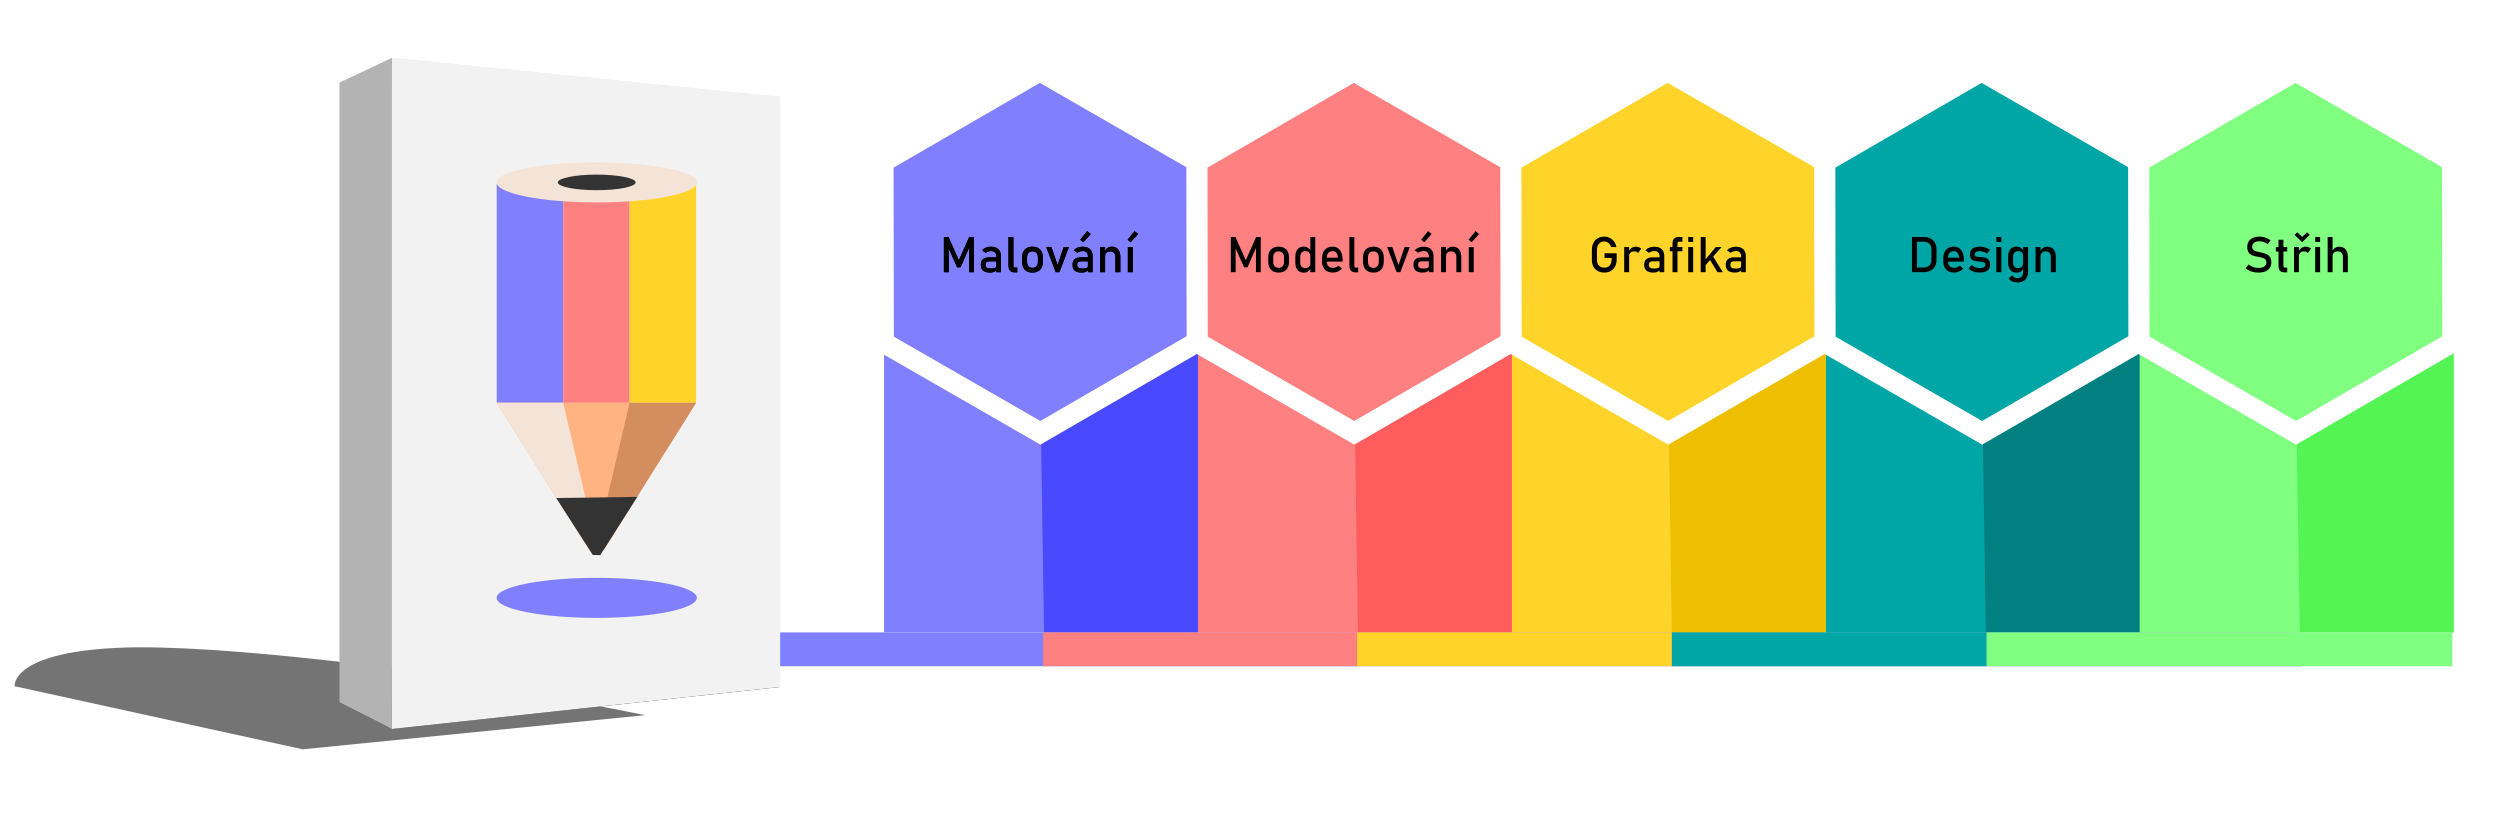 <?xml version="1.0" encoding="UTF-8" standalone="no"?>
<svg
   width="920"
   height="300"
   viewBox="0 0 243.417 79.375"
   version="1.1"
   id="svg5"
   inkscape:version="1.2-dev (b2892c3, 2021-06-01)"
   sodipodi:docname="akademieprehled2.svg"
   xmlns:inkscape="http://www.inkscape.org/namespaces/inkscape"
   xmlns:sodipodi="http://sodipodi.sourceforge.net/DTD/sodipodi-0.dtd"
   xmlns:xlink="http://www.w3.org/1999/xlink"
   xmlns="http://www.w3.org/2000/svg"
   xmlns:svg="http://www.w3.org/2000/svg">
  <sodipodi:namedview
     id="namedview7"
     pagecolor="#ffffff"
     bordercolor="#666666"
     borderopacity="1.0"
     objecttolerance="10.0"
     gridtolerance="10.0"
     guidetolerance="10.0"
     inkscape:pageshadow="2"
     inkscape:pageopacity="0.0"
     inkscape:pagecheckerboard="0"
     inkscape:document-units="mm"
     showgrid="false"
     inkscape:zoom="1.8746271"
     inkscape:cx="769.21964"
     inkscape:cy="180.83596"
     inkscape:window-width="1920"
     inkscape:window-height="1046"
     inkscape:window-x="-11"
     inkscape:window-y="-11"
     inkscape:window-maximized="1"
     inkscape:current-layer="layer1"
     inkscape:snap-bbox="true"
     showguides="true"
     inkscape:guide-bbox="true"
     inkscape:bbox-paths="true"
     inkscape:bbox-nodes="true"
     inkscape:snap-bbox-edge-midpoints="true"
     units="px">
    <sodipodi:guide
       position="-77.099,308.101"
       orientation="1,0"
       id="guide11861" />
    <sodipodi:guide
       position="1919.781,-1493.915"
       orientation="0,-1"
       id="guide123897" />
    <sodipodi:guide
       position="2527.366,-1567.166"
       orientation="0,-1"
       id="guide123899" />
  </sodipodi:namedview>
  <defs
     id="defs2">
    <linearGradient
       inkscape:collect="always"
       id="linearGradient15092">
      <stop
         style="stop-color:#ffffff;stop-opacity:1;"
         offset="0"
         id="stop15088" />
      <stop
         style="stop-color:#ffffff;stop-opacity:0;"
         offset="1"
         id="stop15090" />
    </linearGradient>
    <linearGradient
       id="linearGradient27426"
       inkscape:swatch="gradient">
      <stop
         style="stop-color:#ffffff;stop-opacity:1;"
         offset="0"
         id="stop27422" />
      <stop
         style="stop-color:#ffffff;stop-opacity:0;"
         offset="1"
         id="stop27424" />
    </linearGradient>
    <filter
       style="color-interpolation-filters:sRGB"
       inkscape:label="Feather"
       id="filter14496"
       x="-0.113"
       y="-0.697"
       width="1.226"
       height="2.394">
      <feGaussianBlur
         stdDeviation="6.834"
         result="blur"
         id="feGaussianBlur14488" />
      <feComposite
         in="SourceGraphic"
         in2="blur"
         operator="atop"
         result="composite1"
         id="feComposite14490" />
      <feComposite
         in2="composite1"
         operator="in"
         result="composite2"
         id="feComposite14492" />
      <feComposite
         in2="composite2"
         operator="in"
         result="composite3"
         id="feComposite14494" />
    </filter>
    <filter
       style="color-interpolation-filters:sRGB"
       inkscape:label="Blur"
       id="filter15967"
       x="-0.157"
       y="-0.922"
       width="1.313"
       height="2.844">
      <feGaussianBlur
         stdDeviation="1.088 0.841"
         result="blur"
         id="feGaussianBlur15965" />
    </filter>
    <filter
       style="color-interpolation-filters:sRGB"
       inkscape:label="Feather"
       id="filter53613"
       x="-0.113"
       y="-0.697"
       width="1.226"
       height="2.394">
      <feGaussianBlur
         stdDeviation="6.834"
         result="blur"
         id="feGaussianBlur53605" />
      <feComposite
         in="SourceGraphic"
         in2="blur"
         operator="atop"
         result="composite1"
         id="feComposite53607" />
      <feComposite
         in2="composite1"
         operator="in"
         result="composite2"
         id="feComposite53609" />
      <feComposite
         in2="composite2"
         operator="in"
         result="composite3"
         id="feComposite53611" />
    </filter>
    <filter
       style="color-interpolation-filters:sRGB"
       inkscape:label="Feather"
       id="filter26488"
       x="-0.112"
       y="-0.691"
       width="1.223"
       height="2.381">
      <feGaussianBlur
         stdDeviation="6.772"
         result="blur"
         id="feGaussianBlur26480" />
      <feComposite
         in="SourceGraphic"
         in2="blur"
         operator="atop"
         result="composite1"
         id="feComposite26482" />
      <feComposite
         in2="composite1"
         operator="in"
         result="composite2"
         id="feComposite26484" />
      <feComposite
         in2="composite2"
         operator="in"
         result="composite3"
         id="feComposite26486" />
    </filter>
    <filter
       style="color-interpolation-filters:sRGB"
       inkscape:label="Blur"
       id="filter9637"
       x="-0.02"
       y="-0.053"
       width="1.041"
       height="1.106">
      <feGaussianBlur
         stdDeviation="2.007 1.761"
         result="blur"
         id="feGaussianBlur9635" />
    </filter>
    <linearGradient
       inkscape:collect="always"
       xlink:href="#linearGradient15092"
       id="linearGradient45560"
       gradientUnits="userSpaceOnUse"
       gradientTransform="matrix(0.265,0,0,0.265,-4.532,-107.905)"
       x1="56.671"
       y1="131.591"
       x2="56.671"
       y2="224.947" />
  </defs>
  <g
     inkscape:label="Layer 1"
     inkscape:groupmode="layer"
     id="layer1">
    <rect
       style="fill:#8080ff;fill-opacity:1;stroke-width:1.911;paint-order:stroke fill markers;stop-color:#000000"
       id="rect23847"
       width="155.211"
       height="3.295"
       x="68.863"
       y="61.574" />
    <path
       id="path47568"
       style="fill:#fe8081;fill-opacity:1;stroke-width:0.986;paint-order:stroke fill markers;stop-color:#000000"
       d="m 116.642,33.536 15.283,8.824 15.283,-8.824 v 28.038 h -30.566 z"
       sodipodi:nodetypes="cccccc" />
    <path
       id="path47570"
       style="fill:#ffd42a;fill-opacity:1;stroke-width:0.986;paint-order:stroke fill markers;stop-color:#000000"
       d="m 147.208,33.536 15.283,8.824 15.283,-8.824 v 28.038 h -30.566 z"
       sodipodi:nodetypes="cccccc" />
    <path
       id="path61291"
       style="fill:#fe5c5d;fill-opacity:1;stroke-width:0.986;paint-order:stroke fill markers;stop-color:#000000"
       d="m 131.925,42.36 15.283,-8.824 v 28.038 h -14.987 z"
       sodipodi:nodetypes="ccccc" />
    <path
       id="path47572"
       style="fill:#00a5a5;fill-opacity:1;stroke-width:0.986;paint-order:stroke fill markers;stop-color:#000000"
       d="m 177.774,33.536 15.283,8.824 15.283,-8.824 v 28.038 h -30.566 z"
       sodipodi:nodetypes="cccccc" />
    <path
       id="rect19018"
       style="fill:#8080ff;fill-opacity:1;stroke-width:0.986;paint-order:stroke fill markers;stop-color:#000000"
       d="m 86.076,33.536 15.283,8.824 15.283,-8.824 V 61.574 H 86.076 Z"
       sodipodi:nodetypes="cccccc" />
    <rect
       style="fill:none;fill-rule:evenodd"
       id="rect120773"
       width="405.315"
       height="405.315"
       x="8352.852"
       y="10525.058"
       transform="matrix(0.265,0,0,0.265,-1978.01,-2769.301)"
       inkscape:export-xdpi="200"
       inkscape:export-ydpi="200" />
    <rect
       style="fill:none;fill-rule:evenodd;stroke-width:0.265"
       id="rect45504"
       width="53.02"
       height="53.02"
       x="38.165"
       y="17.964"
       inkscape:export-xdpi="118.90417"
       inkscape:export-ydpi="118.90417" />
    <path
       style="opacity:0.736;mix-blend-mode:darken;fill:#000000;stroke:none;stroke-width:0.626px;stroke-linecap:butt;stroke-linejoin:miter;stroke-opacity:1;filter:url(#filter26488)"
       d="m 47.443,222.073 -66.475,-14.551 c 0,0 -1.035,-7.628 23.42,-8.85 24.455,-1.223 75.952,6.347 75.952,6.347 l 46.066,9.178 z"
       id="path45506"
       transform="matrix(0.422,0,0,0.422,9.456,-20.757)"
       inkscape:export-xdpi="118.90417"
       inkscape:export-ydpi="118.90417" />
    <g
       id="g45516"
       transform="matrix(2.033,0,0,2.206,7.964,-68.248)"
       style="stroke-width:0.472"
       inkscape:export-xdpi="118.90417"
       inkscape:export-ydpi="118.90417">
      <path
         d="m -3.414,189.759 1.985,0.928 14.686,-1.465 -2.759,-0.725 z"
         style="font-variation-settings:'wght' 900;fill:#1a1a1a;fill-opacity:1;fill-rule:evenodd;stroke:none;stroke-width:9.324;stroke-linecap:round;stroke-linejoin:round;filter:url(#filter15967)"
         id="path45508"
         transform="matrix(1.266,0,0,1.266,16.664,-178.297)" />
      <path
         d="m -3.414,168.152 1.985,-0.861 14.686,1.359 -2.759,0.672 z"
         style="font-variation-settings:'wght' 900;fill:#e6e6e6;fill-opacity:1;fill-rule:evenodd;stroke:none;stroke-width:9.324;stroke-linecap:round;stroke-linejoin:round"
         id="path45510"
         transform="matrix(1.266,0,0,1.266,16.664,-178.297)" />
      <path
         d="m -1.429,167.29 v 23.397 l 14.686,-1.465 v -20.573 z"
         style="font-variation-settings:'wght' 900;fill:#f2f2f2;fill-opacity:1;fill-rule:evenodd;stroke:none;stroke-width:9.324;stroke-linecap:round;stroke-linejoin:round"
         id="path45512"
         transform="matrix(1.266,0,0,1.266,16.664,-178.297)" />
      <path
         d="m -3.414,168.152 1.985,-0.861 v 23.397 l -1.985,-0.928 z"
         style="font-variation-settings:'wght' 900;fill:#b3b3b3;fill-opacity:1;fill-rule:evenodd;stroke:none;stroke-width:9.324;stroke-linecap:round;stroke-linejoin:round"
         id="path45514"
         transform="matrix(1.266,0,0,1.266,16.664,-178.297)" />
    </g>
    <rect
       style="fill:url(#linearGradient45560);fill-opacity:1;fill-rule:evenodd;stroke-width:0.265"
       id="rect45518"
       width="0.925"
       height="64.897"
       x="38.165"
       y="5.63"
       inkscape:export-xdpi="118.90417"
       inkscape:export-ydpi="118.90417" />
    <rect
       style="fill:none;fill-rule:evenodd;stroke-width:0.265"
       id="rect45520"
       width="60.206"
       height="60.206"
       x="27.999"
       y="7.065"
       inkscape:export-xdpi="118.90417"
       inkscape:export-ydpi="118.90417" />
    <rect
       style="fill:#8080ff;fill-opacity:1;fill-rule:evenodd;stroke-width:0.265"
       id="rect45522"
       width="6.47"
       height="21.342"
       x="48.364"
       y="17.88"
       inkscape:export-xdpi="118.90417"
       inkscape:export-ydpi="118.90417" />
    <rect
       style="fill:#fe8081;fill-opacity:1;fill-rule:evenodd;stroke-width:0.265"
       id="rect45524"
       width="6.47"
       height="21.342"
       x="54.834"
       y="17.88"
       inkscape:export-xdpi="118.90417"
       inkscape:export-ydpi="118.90417" />
    <rect
       style="fill:#ffd42a;fill-rule:evenodd;stroke-width:0.265"
       id="rect45526"
       width="6.47"
       height="21.342"
       x="61.305"
       y="17.88"
       inkscape:export-xdpi="118.90417"
       inkscape:export-ydpi="118.90417" />
    <path
       id="path45528"
       style="fill:#ffb380;fill-rule:evenodd;stroke-width:0.265"
       d="m 48.364,39.222 h 19.411 l -8.983,14.313 h -1.444 z"
       sodipodi:nodetypes="ccccc"
       inkscape:export-xdpi="118.90417"
       inkscape:export-ydpi="118.90417" />
    <path
       id="path45530"
       style="fill:#f4e3d7;fill-rule:evenodd;stroke-width:0.265"
       d="m 48.364,39.222 h 6.47 l 3.398,14.438 -0.886,-0.125 z"
       sodipodi:nodetypes="ccccc"
       inkscape:export-xdpi="118.90417"
       inkscape:export-ydpi="118.90417" />
    <path
       id="path45532"
       style="fill:#d38d5f;fill-rule:evenodd;stroke-width:0.265"
       d="M 67.775,39.222 H 61.305 l -3.398,14.438 0.886,-0.125 z"
       sodipodi:nodetypes="ccccc"
       inkscape:export-xdpi="118.90417"
       inkscape:export-ydpi="118.90417" />
    <path
       id="path45534"
       style="fill:#333333;fill-rule:evenodd;stroke-width:0.265"
       d="m 54.157,48.489 7.89,-0.11 -3.606,5.672 -0.721,-0.013 z"
       sodipodi:nodetypes="ccccc"
       inkscape:export-xdpi="118.90417"
       inkscape:export-ydpi="118.90417" />
    <ellipse
       style="fill:#8080ff;fill-opacity:1;fill-rule:evenodd;stroke-width:0.265"
       id="ellipse45536"
       cx="58.102"
       cy="58.212"
       rx="9.75"
       ry="1.95"
       inkscape:export-xdpi="118.90417"
       inkscape:export-ydpi="118.90417" />
    <ellipse
       style="fill:#f4e3d7;fill-opacity:1;fill-rule:evenodd;stroke-width:0.265"
       id="ellipse45538"
       cx="58.102"
       cy="17.76"
       rx="9.75"
       ry="1.95"
       inkscape:export-xdpi="118.90417"
       inkscape:export-ydpi="118.90417" />
    <ellipse
       style="fill:#333333;fill-opacity:1;fill-rule:evenodd;stroke-width:0.265"
       id="ellipse45540"
       cx="58.102"
       cy="17.76"
       rx="3.791"
       ry="0.758"
       inkscape:export-xdpi="118.90417"
       inkscape:export-ydpi="118.90417" />
    <path
       id="path61293"
       style="fill:#eebe00;fill-opacity:1;stroke-width:0.986;paint-order:stroke fill markers;stop-color:#000000"
       d="m 162.491,42.36 15.283,-8.824 v 28.038 h -14.987 z"
       sodipodi:nodetypes="ccccc" />
    <rect
       style="fill:none;fill-rule:evenodd;stroke:none;stroke-width:0.265"
       id="rect45548"
       width="190.849"
       height="74.617"
       x="-0.904"
       y="2.42"
       inkscape:export-xdpi="118.90417"
       inkscape:export-ydpi="118.90417" />
    <path
       id="path60096"
       style="fill:#4949ff;fill-opacity:1;stroke-width:0.986;paint-order:stroke fill markers;stop-color:#000000"
       d="m 101.359,42.36 15.283,-8.824 v 28.038 h -14.987 z"
       sodipodi:nodetypes="ccccc" />
    <path
       sodipodi:type="star"
       style="fill:#8080ff;fill-opacity:1;stroke:#ffffff;stroke-width:11.412;stroke-miterlimit:4;stroke-dasharray:none;paint-order:stroke fill markers;stop-color:#000000"
       id="path3972"
       inkscape:flatsided="true"
       sodipodi:sides="6"
       sodipodi:cx="438.92023"
       sodipodi:cy="92.014603"
       sodipodi:r1="100.69813"
       sodipodi:r2="50.349064"
       sodipodi:arg1="0.26179939"
       sodipodi:arg2="0.78539817"
       inkscape:rounded="0"
       inkscape:randomized="0"
       d="M 536.187,118.077 464.983,189.282 367.716,163.219 341.653,65.952 412.858,-5.252 510.125,20.81 Z"
       transform="matrix(0.169,0.045,-0.045,0.169,31.233,-10.772)"
       inkscape:transform-center-x="0.089624374"
       inkscape:transform-center-y="1.4371939" />
    <path
       id="path61295"
       style="fill:#008080;fill-opacity:1;stroke-width:0.986;paint-order:stroke fill markers;stop-color:#000000"
       d="m 193.057,42.36 15.283,-8.824 v 28.038 h -14.987 z"
       sodipodi:nodetypes="ccccc" />
    <path
       sodipodi:type="star"
       style="fill:#00a5a5;fill-opacity:1;stroke:#ffffff;stroke-width:11.412;stroke-miterlimit:4;stroke-dasharray:none;paint-order:stroke fill markers;stop-color:#000000"
       id="path8040"
       inkscape:flatsided="true"
       sodipodi:sides="6"
       sodipodi:cx="438.92023"
       sodipodi:cy="92.014603"
       sodipodi:r1="100.69813"
       sodipodi:r2="50.349064"
       sodipodi:arg1="0.26179939"
       sodipodi:arg2="0.78539817"
       inkscape:rounded="0"
       inkscape:randomized="0"
       d="M 536.187,118.077 464.983,189.282 367.716,163.219 341.653,65.952 412.858,-5.252 510.125,20.81 Z"
       transform="matrix(0.169,0.045,-0.045,0.169,122.931,-10.772)"
       inkscape:transform-center-x="0.089624227"
       inkscape:transform-center-y="1.4371934" />
    <path
       sodipodi:type="star"
       style="fill:#ffd42a;fill-opacity:1;stroke:#ffffff;stroke-width:11.412;stroke-miterlimit:4;stroke-dasharray:none;paint-order:stroke fill markers;stop-color:#000000"
       id="path8042"
       inkscape:flatsided="true"
       sodipodi:sides="6"
       sodipodi:cx="438.92023"
       sodipodi:cy="92.014603"
       sodipodi:r1="100.69813"
       sodipodi:r2="50.349064"
       sodipodi:arg1="0.26179939"
       sodipodi:arg2="0.78539817"
       inkscape:rounded="0"
       inkscape:randomized="0"
       d="M 536.187,118.077 464.983,189.282 367.716,163.219 341.653,65.952 412.858,-5.252 510.125,20.81 Z"
       transform="matrix(0.169,0.045,-0.045,0.169,92.365,-10.772)"
       inkscape:transform-center-x="0.089624684"
       inkscape:transform-center-y="1.4371939" />
    <path
       sodipodi:type="star"
       style="fill:#fe8081;fill-opacity:1;stroke:#ffffff;stroke-width:11.412;stroke-miterlimit:4;stroke-dasharray:none;paint-order:stroke fill markers;stop-color:#000000"
       id="path8044"
       inkscape:flatsided="true"
       sodipodi:sides="6"
       sodipodi:cx="438.92023"
       sodipodi:cy="92.014603"
       sodipodi:r1="100.69813"
       sodipodi:r2="50.349064"
       sodipodi:arg1="0.26179939"
       sodipodi:arg2="0.78539817"
       inkscape:rounded="0"
       inkscape:randomized="0"
       d="M 536.187,118.077 464.983,189.282 367.716,163.219 341.653,65.952 412.858,-5.252 510.125,20.81 Z"
       transform="matrix(0.169,0.045,-0.045,0.169,61.799,-10.772)"
       inkscape:transform-center-x="0.089624227"
       inkscape:transform-center-y="1.4371938" />
    <g
       aria-label="Malování"
       id="text9128"
       style="font-size:4.832px;line-height:1.25;font-family:Bahnschrift;-inkscape-font-specification:'Bahnschrift, Normal';stroke-width:0.121">
      <path
         d="m 94.367,23.074 h 0.451 v 3.43 h -0.469 v -2.569 l 0.024,0.151 -0.845,1.942 h -0.335 l -0.845,-1.894 0.024,-0.198 v 2.569 h -0.469 v -3.43 h 0.451 l 1.007,2.265 z"
         id="path47213" />
      <path
         d="m 97.003,24.952 q 0,-0.241 -0.13,-0.373 -0.127,-0.134 -0.363,-0.134 -0.146,0 -0.288,0.045 -0.139,0.045 -0.248,0.125 l -0.352,-0.241 q 0.139,-0.168 0.366,-0.26 0.229,-0.094 0.507,-0.094 0.304,0 0.521,0.109 0.217,0.106 0.33,0.311 0.113,0.203 0.113,0.491 v 1.574 h -0.458 z m -0.599,1.588 q -0.453,0 -0.677,-0.186 -0.224,-0.189 -0.224,-0.571 0,-0.363 0.205,-0.545 0.205,-0.182 0.62,-0.182 h 0.696 l 0.033,0.387 h -0.727 q -0.189,0 -0.283,0.085 -0.092,0.083 -0.092,0.255 0,0.186 0.123,0.276 0.125,0.09 0.377,0.09 0.276,0 0.411,-0.059 0.137,-0.059 0.137,-0.184 l 0.05,0.344 q -0.064,0.099 -0.158,0.163 -0.092,0.064 -0.215,0.094 -0.123,0.033 -0.276,0.033 z"
         id="path47215" />
      <path
         d="m 98.673,25.872 q 0,0.09 0.038,0.139 0.04,0.047 0.111,0.047 h 0.226 v 0.458 h -0.283 q -0.274,0 -0.425,-0.17 -0.149,-0.17 -0.149,-0.479 v -2.793 h 0.481 z"
         id="path47217" />
      <path
         d="m 100.53,26.539 q -0.318,0 -0.545,-0.125 -0.226,-0.125 -0.347,-0.363 -0.118,-0.241 -0.118,-0.578 v -0.399 q 0,-0.333 0.118,-0.569 0.12,-0.238 0.347,-0.361 0.226,-0.125 0.545,-0.125 0.318,0 0.545,0.125 0.226,0.123 0.344,0.361 0.12,0.236 0.12,0.569 v 0.406 q 0,0.335 -0.12,0.573 -0.118,0.236 -0.344,0.361 -0.226,0.125 -0.545,0.125 z m 0,-0.458 q 0.252,0 0.389,-0.158 0.139,-0.158 0.139,-0.444 v -0.406 q 0,-0.285 -0.139,-0.441 -0.137,-0.156 -0.389,-0.156 -0.252,0 -0.392,0.156 -0.137,0.156 -0.137,0.441 v 0.406 q 0,0.285 0.137,0.444 0.139,0.158 0.392,0.158 z"
         id="path47219" />
      <path
         d="m 103.571,24.055 h 0.503 l -0.92,2.449 h -0.363 l -0.92,-2.449 h 0.503 l 0.599,1.748 z"
         id="path47221" />
      <path
         d="m 105.927,24.952 q 0,-0.241 -0.13,-0.373 -0.127,-0.134 -0.363,-0.134 -0.146,0 -0.288,0.045 -0.139,0.045 -0.248,0.125 l -0.352,-0.241 q 0.139,-0.168 0.366,-0.26 0.229,-0.094 0.507,-0.094 0.304,0 0.521,0.109 0.217,0.106 0.33,0.311 0.113,0.203 0.113,0.491 v 1.574 h -0.458 z m -0.599,1.588 q -0.453,0 -0.677,-0.186 -0.224,-0.189 -0.224,-0.571 0,-0.363 0.205,-0.545 0.205,-0.182 0.62,-0.182 h 0.696 l 0.033,0.387 h -0.727 q -0.189,0 -0.283,0.085 -0.092,0.083 -0.092,0.255 0,0.186 0.123,0.276 0.125,0.09 0.377,0.09 0.276,0 0.41,-0.059 0.137,-0.059 0.137,-0.184 l 0.05,0.344 q -0.064,0.099 -0.158,0.163 -0.092,0.064 -0.215,0.094 -0.123,0.033 -0.276,0.033 z m -0.149,-3.199 0.675,-0.838 0.347,0.288 -0.72,0.793 z"
         id="path47223" />
      <path
         d="m 107.117,24.055 h 0.481 v 2.449 h -0.481 z m 1.486,0.965 q 0,-0.26 -0.134,-0.401 -0.134,-0.142 -0.377,-0.142 -0.236,0 -0.366,0.125 -0.127,0.125 -0.127,0.352 l -0.05,-0.472 q 0.113,-0.222 0.295,-0.342 0.184,-0.12 0.406,-0.12 0.399,0 0.616,0.262 0.219,0.26 0.219,0.736 v 1.486 h -0.481 z"
         id="path47225" />
      <path
         d="m 109.815,24.055 h 0.481 v 2.449 h -0.481 z m -0.021,-0.715 0.675,-0.838 0.347,0.288 -0.72,0.793 z"
         id="path47227" />
    </g>
    <g
       aria-label="Malování"
       id="text10378"
       style="font-size:4.832px;line-height:1.25;font-family:Bahnschrift;-inkscape-font-specification:'Bahnschrift, Normal';stroke-width:0.121">
      <path
         d="m 94.367,23.074 h 0.451 v 3.43 h -0.469 v -2.569 l 0.024,0.151 -0.845,1.942 h -0.335 l -0.845,-1.894 0.024,-0.198 v 2.569 h -0.469 v -3.43 h 0.451 l 1.007,2.265 z"
         id="path47230" />
      <path
         d="m 97.003,24.952 q 0,-0.241 -0.13,-0.373 -0.127,-0.134 -0.363,-0.134 -0.146,0 -0.288,0.045 -0.139,0.045 -0.248,0.125 l -0.352,-0.241 q 0.139,-0.168 0.366,-0.26 0.229,-0.094 0.507,-0.094 0.304,0 0.521,0.109 0.217,0.106 0.33,0.311 0.113,0.203 0.113,0.491 v 1.574 h -0.458 z m -0.599,1.588 q -0.453,0 -0.677,-0.186 -0.224,-0.189 -0.224,-0.571 0,-0.363 0.205,-0.545 0.205,-0.182 0.62,-0.182 h 0.696 l 0.033,0.387 h -0.727 q -0.189,0 -0.283,0.085 -0.092,0.083 -0.092,0.255 0,0.186 0.123,0.276 0.125,0.09 0.377,0.09 0.276,0 0.411,-0.059 0.137,-0.059 0.137,-0.184 l 0.05,0.344 q -0.064,0.099 -0.158,0.163 -0.092,0.064 -0.215,0.094 -0.123,0.033 -0.276,0.033 z"
         id="path47232" />
      <path
         d="m 98.673,25.872 q 0,0.09 0.038,0.139 0.04,0.047 0.111,0.047 h 0.226 v 0.458 h -0.283 q -0.274,0 -0.425,-0.17 -0.149,-0.17 -0.149,-0.479 v -2.793 h 0.481 z"
         id="path47234" />
      <path
         d="m 100.53,26.539 q -0.318,0 -0.545,-0.125 -0.226,-0.125 -0.347,-0.363 -0.118,-0.241 -0.118,-0.578 v -0.399 q 0,-0.333 0.118,-0.569 0.12,-0.238 0.347,-0.361 0.226,-0.125 0.545,-0.125 0.318,0 0.545,0.125 0.226,0.123 0.344,0.361 0.12,0.236 0.12,0.569 v 0.406 q 0,0.335 -0.12,0.573 -0.118,0.236 -0.344,0.361 -0.226,0.125 -0.545,0.125 z m 0,-0.458 q 0.252,0 0.389,-0.158 0.139,-0.158 0.139,-0.444 v -0.406 q 0,-0.285 -0.139,-0.441 -0.137,-0.156 -0.389,-0.156 -0.252,0 -0.392,0.156 -0.137,0.156 -0.137,0.441 v 0.406 q 0,0.285 0.137,0.444 0.139,0.158 0.392,0.158 z"
         id="path47236" />
      <path
         d="m 103.571,24.055 h 0.503 l -0.92,2.449 h -0.363 l -0.92,-2.449 h 0.503 l 0.599,1.748 z"
         id="path47238" />
      <path
         d="m 105.927,24.952 q 0,-0.241 -0.13,-0.373 -0.127,-0.134 -0.363,-0.134 -0.146,0 -0.288,0.045 -0.139,0.045 -0.248,0.125 l -0.352,-0.241 q 0.139,-0.168 0.366,-0.26 0.229,-0.094 0.507,-0.094 0.304,0 0.521,0.109 0.217,0.106 0.33,0.311 0.113,0.203 0.113,0.491 v 1.574 h -0.458 z m -0.599,1.588 q -0.453,0 -0.677,-0.186 -0.224,-0.189 -0.224,-0.571 0,-0.363 0.205,-0.545 0.205,-0.182 0.62,-0.182 h 0.696 l 0.033,0.387 h -0.727 q -0.189,0 -0.283,0.085 -0.092,0.083 -0.092,0.255 0,0.186 0.123,0.276 0.125,0.09 0.377,0.09 0.276,0 0.41,-0.059 0.137,-0.059 0.137,-0.184 l 0.05,0.344 q -0.064,0.099 -0.158,0.163 -0.092,0.064 -0.215,0.094 -0.123,0.033 -0.276,0.033 z m -0.149,-3.199 0.675,-0.838 0.347,0.288 -0.72,0.793 z"
         id="path47240" />
      <path
         d="m 107.117,24.055 h 0.481 v 2.449 h -0.481 z m 1.486,0.965 q 0,-0.26 -0.134,-0.401 -0.134,-0.142 -0.377,-0.142 -0.236,0 -0.366,0.125 -0.127,0.125 -0.127,0.352 l -0.05,-0.472 q 0.113,-0.222 0.295,-0.342 0.184,-0.12 0.406,-0.12 0.399,0 0.616,0.262 0.219,0.26 0.219,0.736 v 1.486 h -0.481 z"
         id="path47242" />
      <path
         d="m 109.815,24.055 h 0.481 v 2.449 h -0.481 z m -0.021,-0.715 0.675,-0.838 0.347,0.288 -0.72,0.793 z"
         id="path47244" />
    </g>
    <g
       aria-label="Modelování"
       id="text10382"
       style="font-size:4.832px;line-height:1.25;font-family:Bahnschrift;-inkscape-font-specification:'Bahnschrift, Normal';stroke-width:0.121">
      <path
         d="m 122.305,23.074 h 0.451 v 3.43 h -0.469 v -2.569 l 0.024,0.151 -0.845,1.942 h -0.335 l -0.845,-1.894 0.024,-0.198 v 2.569 h -0.469 v -3.43 h 0.451 l 1.007,2.265 z"
         id="path47247" />
      <path
         d="m 124.497,26.539 q -0.319,0 -0.545,-0.125 -0.226,-0.125 -0.347,-0.363 -0.118,-0.241 -0.118,-0.578 v -0.399 q 0,-0.333 0.118,-0.569 0.12,-0.238 0.347,-0.361 0.226,-0.125 0.545,-0.125 0.318,0 0.545,0.125 0.226,0.123 0.344,0.361 0.12,0.236 0.12,0.569 v 0.406 q 0,0.335 -0.12,0.573 -0.118,0.236 -0.344,0.361 -0.226,0.125 -0.545,0.125 z m 0,-0.458 q 0.252,0 0.389,-0.158 0.139,-0.158 0.139,-0.444 v -0.406 q 0,-0.285 -0.139,-0.441 -0.137,-0.156 -0.389,-0.156 -0.252,0 -0.392,0.156 -0.137,0.156 -0.137,0.441 v 0.406 q 0,0.285 0.137,0.444 0.139,0.158 0.392,0.158 z"
         id="path47249" />
      <path
         d="m 127.583,23.074 h 0.481 v 3.43 h -0.481 z m -0.616,3.473 q -0.269,0 -0.46,-0.116 -0.189,-0.118 -0.288,-0.342 -0.099,-0.224 -0.099,-0.538 v -0.54 q 0,-0.316 0.097,-0.54 0.097,-0.224 0.281,-0.34 0.186,-0.118 0.446,-0.118 0.217,0 0.396,0.113 0.182,0.113 0.293,0.318 l -0.05,0.5 q 0,-0.156 -0.057,-0.267 -0.057,-0.111 -0.165,-0.168 -0.106,-0.059 -0.26,-0.059 -0.238,0 -0.37,0.149 -0.13,0.149 -0.13,0.418 v 0.533 q 0,0.267 0.13,0.413 0.132,0.144 0.37,0.144 0.153,0 0.26,-0.059 0.109,-0.061 0.165,-0.175 0.057,-0.113 0.057,-0.271 l 0.033,0.517 q -0.073,0.182 -0.241,0.304 -0.165,0.123 -0.408,0.123 z"
         id="path47251" />
      <path
         d="m 129.798,26.539 q -0.34,0 -0.58,-0.127 -0.241,-0.127 -0.368,-0.373 -0.125,-0.248 -0.125,-0.597 v -0.276 q 0,-0.363 0.12,-0.62 0.123,-0.257 0.354,-0.392 0.231,-0.134 0.557,-0.134 0.307,0 0.524,0.153 0.217,0.153 0.33,0.444 0.116,0.29 0.116,0.696 v 0.16 h -1.651 V 25.086 h 1.194 v 0 q -0.021,-0.3 -0.156,-0.465 -0.132,-0.168 -0.356,-0.168 -0.274,0 -0.425,0.179 -0.149,0.179 -0.149,0.507 v 0.311 q 0,0.304 0.16,0.467 0.16,0.163 0.455,0.163 0.146,0 0.29,-0.059 0.144,-0.059 0.257,-0.165 v 0 l 0.316,0.316 v 0 q -0.182,0.175 -0.408,0.271 -0.226,0.094 -0.455,0.094 z"
         id="path47253" />
      <path
         d="m 131.867,25.872 q 0,0.09 0.038,0.139 0.04,0.047 0.111,0.047 h 0.226 v 0.458 h -0.283 q -0.274,0 -0.425,-0.17 -0.149,-0.17 -0.149,-0.479 v -2.793 h 0.481 z"
         id="path47255" />
      <path
         d="m 133.724,26.539 q -0.318,0 -0.545,-0.125 -0.226,-0.125 -0.347,-0.363 -0.118,-0.241 -0.118,-0.578 v -0.399 q 0,-0.333 0.118,-0.569 0.12,-0.238 0.347,-0.361 0.226,-0.125 0.545,-0.125 0.319,0 0.545,0.125 0.226,0.123 0.344,0.361 0.12,0.236 0.12,0.569 v 0.406 q 0,0.335 -0.12,0.573 -0.118,0.236 -0.344,0.361 -0.226,0.125 -0.545,0.125 z m 0,-0.458 q 0.252,0 0.389,-0.158 0.139,-0.158 0.139,-0.444 v -0.406 q 0,-0.285 -0.139,-0.441 -0.137,-0.156 -0.389,-0.156 -0.252,0 -0.392,0.156 -0.137,0.156 -0.137,0.441 v 0.406 q 0,0.285 0.137,0.444 0.139,0.158 0.392,0.158 z"
         id="path47257" />
      <path
         d="m 136.765,24.055 h 0.503 l -0.92,2.449 h -0.363 l -0.92,-2.449 h 0.503 l 0.599,1.748 z"
         id="path47259" />
      <path
         d="m 139.122,24.952 q 0,-0.241 -0.13,-0.373 -0.127,-0.134 -0.363,-0.134 -0.146,0 -0.288,0.045 -0.139,0.045 -0.248,0.125 l -0.352,-0.241 q 0.139,-0.168 0.366,-0.26 0.229,-0.094 0.507,-0.094 0.304,0 0.521,0.109 0.217,0.106 0.33,0.311 0.113,0.203 0.113,0.491 v 1.574 h -0.458 z m -0.599,1.588 q -0.453,0 -0.677,-0.186 -0.224,-0.189 -0.224,-0.571 0,-0.363 0.205,-0.545 0.205,-0.182 0.62,-0.182 h 0.696 l 0.033,0.387 h -0.727 q -0.189,0 -0.283,0.085 -0.092,0.083 -0.092,0.255 0,0.186 0.123,0.276 0.125,0.09 0.377,0.09 0.276,0 0.41,-0.059 0.137,-0.059 0.137,-0.184 l 0.05,0.344 q -0.064,0.099 -0.158,0.163 -0.092,0.064 -0.215,0.094 -0.123,0.033 -0.276,0.033 z m -0.149,-3.199 0.675,-0.838 0.347,0.288 -0.72,0.793 z"
         id="path47261" />
      <path
         d="m 140.311,24.055 h 0.481 v 2.449 h -0.481 z m 1.486,0.965 q 0,-0.26 -0.134,-0.401 -0.134,-0.142 -0.377,-0.142 -0.236,0 -0.366,0.125 -0.127,0.125 -0.127,0.352 l -0.05,-0.472 q 0.113,-0.222 0.295,-0.342 0.184,-0.12 0.406,-0.12 0.399,0 0.616,0.262 0.219,0.26 0.219,0.736 v 1.486 h -0.481 z"
         id="path47263" />
      <path
         d="m 143.01,24.055 h 0.481 v 2.449 h -0.481 z m -0.021,-0.715 0.675,-0.838 0.347,0.288 -0.72,0.793 z"
         id="path47265" />
    </g>
    <g
       aria-label="Grafika"
       id="text12020"
       style="font-size:4.832px;line-height:1.25;font-family:Bahnschrift;-inkscape-font-specification:'Bahnschrift, Normal';stroke-width:0.121">
      <path
         d="m 157.412,24.657 v 0.599 q 0,0.382 -0.149,0.675 -0.149,0.29 -0.422,0.451 -0.271,0.158 -0.63,0.158 -0.363,0 -0.639,-0.149 -0.274,-0.151 -0.425,-0.425 -0.151,-0.274 -0.151,-0.635 V 24.319 q 0,-0.382 0.149,-0.672 0.149,-0.29 0.42,-0.448 0.274,-0.16 0.632,-0.16 0.295,0 0.543,0.127 0.25,0.125 0.418,0.356 0.168,0.231 0.226,0.536 v 0 h -0.521 v 0 q -0.043,-0.172 -0.144,-0.295 -0.101,-0.125 -0.238,-0.189 -0.137,-0.066 -0.283,-0.066 -0.212,0 -0.373,0.101 -0.16,0.101 -0.248,0.285 -0.087,0.182 -0.087,0.425 v 1.012 q 0,0.222 0.09,0.389 0.09,0.165 0.252,0.257 0.165,0.092 0.38,0.092 0.212,0 0.373,-0.094 0.16,-0.097 0.248,-0.278 0.087,-0.182 0.087,-0.432 V 25.117 h -0.696 v -0.46 z"
         id="path47268" />
      <path
         d="m 158.143,24.055 h 0.481 v 2.449 h -0.481 z m 1.347,0.58 q -0.064,-0.078 -0.16,-0.118 -0.097,-0.04 -0.224,-0.04 -0.229,0 -0.356,0.127 -0.125,0.125 -0.125,0.349 l -0.05,-0.472 q 0.113,-0.219 0.293,-0.34 0.179,-0.123 0.396,-0.123 0.168,0 0.302,0.05 0.137,0.047 0.238,0.142 z"
         id="path47270" />
      <path
         d="m 161.588,24.952 q 0,-0.241 -0.13,-0.373 -0.127,-0.134 -0.363,-0.134 -0.146,0 -0.288,0.045 -0.139,0.045 -0.248,0.125 l -0.352,-0.241 q 0.139,-0.168 0.366,-0.26 0.229,-0.094 0.507,-0.094 0.304,0 0.521,0.109 0.217,0.106 0.33,0.311 0.113,0.203 0.113,0.491 v 1.574 h -0.458 z m -0.599,1.588 q -0.453,0 -0.677,-0.186 -0.224,-0.189 -0.224,-0.571 0,-0.363 0.205,-0.545 0.205,-0.182 0.62,-0.182 h 0.696 l 0.033,0.387 h -0.727 q -0.189,0 -0.283,0.085 -0.092,0.083 -0.092,0.255 0,0.186 0.123,0.276 0.125,0.09 0.377,0.09 0.276,0 0.41,-0.059 0.137,-0.059 0.137,-0.184 l 0.05,0.344 q -0.064,0.099 -0.158,0.163 -0.092,0.064 -0.215,0.094 -0.123,0.033 -0.276,0.033 z"
         id="path47272" />
      <path
         d="m 162.847,23.723 q 0,-0.326 0.149,-0.486 0.151,-0.163 0.462,-0.163 h 0.354 v 0.458 h -0.344 q -0.068,0 -0.104,0.052 -0.035,0.052 -0.035,0.134 v 2.786 h -0.481 z m -0.26,0.333 h 1.224 v 0.411 h -1.224 z"
         id="path47274" />
      <path
         d="m 164.378,23.074 h 0.481 v 0.481 h -0.481 z m 0,0.981 h 0.481 v 2.449 h -0.481 z"
         id="path47276" />
      <path
         d="m 165.799,25.574 1.26,-1.519 h 0.566 l -1.857,2.09 z m -0.208,-2.501 h 0.481 v 3.43 h -0.481 z m 0.776,2.017 0.309,-0.321 1.069,1.734 h -0.524 z"
         id="path47278" />
      <path
         d="m 169.529,24.952 q 0,-0.241 -0.13,-0.373 -0.127,-0.134 -0.363,-0.134 -0.146,0 -0.288,0.045 -0.139,0.045 -0.248,0.125 l -0.352,-0.241 q 0.139,-0.168 0.366,-0.26 0.229,-0.094 0.507,-0.094 0.304,0 0.521,0.109 0.217,0.106 0.33,0.311 0.113,0.203 0.113,0.491 v 1.574 h -0.458 z m -0.599,1.588 q -0.453,0 -0.677,-0.186 -0.224,-0.189 -0.224,-0.571 0,-0.363 0.205,-0.545 0.205,-0.182 0.62,-0.182 h 0.696 l 0.033,0.387 h -0.727 q -0.189,0 -0.283,0.085 -0.092,0.083 -0.092,0.255 0,0.186 0.123,0.276 0.125,0.09 0.377,0.09 0.276,0 0.41,-0.059 0.137,-0.059 0.137,-0.184 l 0.05,0.344 q -0.064,0.099 -0.158,0.163 -0.092,0.064 -0.215,0.094 -0.123,0.033 -0.276,0.033 z"
         id="path47280" />
    </g>
    <g
       aria-label="Design"
       id="text13790"
       style="font-size:4.832px;line-height:1.25;font-family:Bahnschrift;-inkscape-font-specification:'Bahnschrift, Normal';stroke-width:0.121">
      <path
         d="m 186.487,26.046 h 0.776 q 0.38,0 0.587,-0.196 0.21,-0.198 0.21,-0.557 v -1.01 q 0,-0.359 -0.21,-0.554 -0.208,-0.198 -0.587,-0.198 h -0.776 v -0.458 h 0.762 q 0.413,0 0.705,0.144 0.293,0.144 0.446,0.42 0.153,0.276 0.153,0.665 v 0.972 q 0,0.389 -0.153,0.665 -0.153,0.276 -0.448,0.42 -0.293,0.144 -0.705,0.144 h -0.76 z m -0.326,-2.973 h 0.481 v 3.43 h -0.481 z"
         style="text-align:center;text-anchor:middle"
         id="path47283" />
      <path
         d="m 190.287,26.539 q -0.34,0 -0.58,-0.127 -0.241,-0.127 -0.368,-0.373 -0.125,-0.248 -0.125,-0.597 v -0.276 q 0,-0.363 0.12,-0.62 0.123,-0.257 0.354,-0.392 0.231,-0.134 0.557,-0.134 0.307,0 0.524,0.153 0.217,0.153 0.33,0.444 0.116,0.29 0.116,0.696 v 0.16 H 189.563 V 25.086 h 1.194 v 0 q -0.021,-0.3 -0.156,-0.465 -0.132,-0.168 -0.356,-0.168 -0.274,0 -0.425,0.179 -0.149,0.179 -0.149,0.507 v 0.311 q 0,0.304 0.16,0.467 0.16,0.163 0.455,0.163 0.146,0 0.29,-0.059 0.144,-0.059 0.257,-0.165 v 0 l 0.316,0.316 v 0 q -0.182,0.175 -0.408,0.271 -0.226,0.094 -0.455,0.094 z"
         style="text-align:center;text-anchor:middle"
         id="path47285" />
      <path
         d="m 192.741,26.539 q -0.217,0 -0.408,-0.042 -0.189,-0.042 -0.354,-0.127 -0.165,-0.085 -0.304,-0.212 v 0 l 0.285,-0.352 v 0 q 0.198,0.151 0.394,0.226 0.196,0.075 0.387,0.075 0.285,0 0.427,-0.087 0.144,-0.09 0.144,-0.267 0,-0.118 -0.078,-0.177 -0.078,-0.059 -0.193,-0.078 -0.116,-0.021 -0.326,-0.038 -0.019,0 -0.04,0 -0.021,-0.002 -0.04,-0.005 -0.009,0 -0.019,0 -0.009,-0.002 -0.019,-0.002 -0.238,-0.019 -0.403,-0.068 -0.165,-0.052 -0.276,-0.191 -0.109,-0.139 -0.109,-0.399 0,-0.26 0.106,-0.432 0.106,-0.172 0.316,-0.257 0.21,-0.087 0.526,-0.087 0.191,0 0.363,0.035 0.175,0.035 0.333,0.106 0.158,0.068 0.304,0.175 v 0 l -0.29,0.352 v 0 q -0.184,-0.118 -0.363,-0.177 -0.177,-0.059 -0.347,-0.059 -0.245,0 -0.368,0.085 -0.123,0.083 -0.123,0.25 0,0.099 0.068,0.149 0.071,0.05 0.177,0.066 0.106,0.017 0.302,0.028 0.014,0.002 0.028,0.002 0.017,0 0.033,0.002 0.007,0 0.014,0 0.007,0 0.014,0.002 0.257,0.017 0.436,0.068 0.182,0.052 0.304,0.205 0.123,0.153 0.123,0.444 0,0.264 -0.113,0.439 -0.113,0.172 -0.342,0.26 -0.226,0.087 -0.571,0.087 z"
         style="text-align:center;text-anchor:middle"
         id="path47287" />
      <path
         d="m 194.381,23.074 h 0.481 v 0.481 h -0.481 z m 0,0.981 h 0.481 v 2.449 h -0.481 z"
         style="text-align:center;text-anchor:middle"
         id="path47289" />
      <path
         d="m 196.414,27.5 q -0.276,0 -0.495,-0.104 -0.217,-0.101 -0.337,-0.288 v 0 l 0.326,-0.295 v 0 q 0.094,0.13 0.224,0.201 0.132,0.071 0.276,0.071 0.276,0 0.427,-0.153 0.151,-0.151 0.151,-0.429 v -2.446 h 0.481 v 2.376 q 0,0.337 -0.125,0.578 -0.123,0.241 -0.359,0.366 -0.236,0.125 -0.569,0.125 z m -0.045,-0.953 q -0.269,0 -0.46,-0.116 -0.189,-0.118 -0.288,-0.342 -0.099,-0.224 -0.099,-0.538 v -0.54 q 0,-0.316 0.097,-0.54 0.097,-0.224 0.281,-0.34 0.186,-0.118 0.446,-0.118 0.217,0 0.396,0.113 0.182,0.113 0.293,0.318 l -0.05,0.5 q 0,-0.156 -0.057,-0.267 -0.057,-0.111 -0.165,-0.168 -0.106,-0.059 -0.26,-0.059 -0.238,0 -0.37,0.149 -0.13,0.149 -0.13,0.418 v 0.533 q 0,0.267 0.13,0.413 0.132,0.144 0.37,0.144 0.153,0 0.26,-0.059 0.109,-0.061 0.165,-0.175 0.057,-0.113 0.057,-0.271 l 0.033,0.517 q -0.073,0.182 -0.241,0.304 -0.165,0.123 -0.408,0.123 z"
         style="text-align:center;text-anchor:middle"
         id="path47291" />
      <path
         d="m 198.198,24.055 h 0.481 v 2.449 h -0.481 z m 1.486,0.965 q 0,-0.26 -0.134,-0.401 -0.134,-0.142 -0.377,-0.142 -0.236,0 -0.366,0.125 -0.127,0.125 -0.127,0.352 l -0.05,-0.472 q 0.113,-0.222 0.295,-0.342 0.184,-0.12 0.406,-0.12 0.399,0 0.616,0.262 0.219,0.26 0.219,0.736 v 1.486 h -0.481 z"
         style="text-align:center;text-anchor:middle"
         id="path47293" />
    </g>
    <path
       id="path1282"
       style="fill:#81ff81;fill-opacity:1;stroke-width:0.986;paint-order:stroke fill markers;stop-color:#000000"
       d="m 208.34,33.536 15.283,8.824 15.283,-8.824 v 28.038 h -30.566 z"
       sodipodi:nodetypes="cccccc" />
    <path
       id="path1284"
       style="fill:#55f455;fill-opacity:1;stroke-width:0.986;paint-order:stroke fill markers;stop-color:#000000"
       d="M 223.623,42.36 238.906,33.536 V 61.574 H 223.919 Z"
       sodipodi:nodetypes="ccccc" />
    <path
       sodipodi:type="star"
       style="fill:#81ff81;fill-opacity:1;stroke:#ffffff;stroke-width:11.412;stroke-miterlimit:4;stroke-dasharray:none;paint-order:stroke fill markers;stop-color:#000000"
       id="path1286"
       inkscape:flatsided="true"
       sodipodi:sides="6"
       sodipodi:cx="438.92023"
       sodipodi:cy="92.014603"
       sodipodi:r1="100.69813"
       sodipodi:r2="50.349064"
       sodipodi:arg1="0.26179939"
       sodipodi:arg2="0.78539817"
       inkscape:rounded="0"
       inkscape:randomized="0"
       d="M 536.187,118.077 464.983,189.282 367.716,163.219 341.653,65.952 412.858,-5.252 510.125,20.81 Z"
       transform="matrix(0.169,0.045,-0.045,0.169,153.497,-10.772)"
       inkscape:transform-center-x="0.089624227"
       inkscape:transform-center-y="1.4371934" />
    <g
       aria-label="Střih"
       id="text1290"
       style="font-size:4.832px;line-height:1.25;font-family:Bahnschrift;-inkscape-font-specification:'Bahnschrift, Normal';stroke-width:0.121">
      <path
         d="m 219.887,26.539 q -0.248,0 -0.469,-0.047 -0.222,-0.047 -0.415,-0.142 -0.191,-0.094 -0.359,-0.236 v 0 l 0.3,-0.368 v 0 q 0.196,0.17 0.432,0.255 0.236,0.085 0.512,0.085 0.373,0 0.578,-0.137 0.205,-0.139 0.205,-0.392 v -0.002 q 0,-0.179 -0.094,-0.283 -0.092,-0.106 -0.241,-0.156 -0.146,-0.052 -0.38,-0.094 -0.007,-0.002 -0.017,-0.002 -0.007,0 -0.014,-0.002 l -0.035,-0.007 q -0.344,-0.059 -0.561,-0.132 -0.215,-0.075 -0.368,-0.271 -0.153,-0.198 -0.153,-0.561 v -0.002 q 0,-0.318 0.142,-0.543 0.144,-0.226 0.418,-0.344 0.274,-0.118 0.658,-0.118 0.184,0 0.361,0.04 0.179,0.04 0.352,0.12 0.175,0.078 0.342,0.198 v 0 l -0.274,0.382 v 0 q -0.196,-0.144 -0.392,-0.215 -0.193,-0.073 -0.389,-0.073 -0.352,0 -0.547,0.142 -0.193,0.139 -0.193,0.396 v 0.002 q 0,0.177 0.099,0.278 0.101,0.101 0.25,0.151 0.151,0.047 0.418,0.099 0.009,0.002 0.017,0.005 0.009,0 0.019,0.002 0.012,0.002 0.026,0.005 0.014,0.002 0.026,0.005 0.311,0.064 0.519,0.151 0.21,0.087 0.349,0.283 0.142,0.193 0.142,0.531 v 0.005 q 0,0.314 -0.149,0.538 -0.149,0.222 -0.432,0.34 -0.281,0.116 -0.679,0.116 z"
         style="text-align:center;text-anchor:middle"
         id="path47296" />
      <path
         d="m 222.421,26.516 q -0.297,0 -0.436,-0.163 -0.137,-0.165 -0.137,-0.486 v -2.524 h 0.481 v 2.529 q 0,0.09 0.035,0.139 0.035,0.047 0.104,0.047 h 0.231 v 0.458 z m -0.826,-2.461 h 1.104 v 0.434 h -1.104 z"
         style="text-align:center;text-anchor:middle"
         id="path47298" />
      <path
         d="m 223.36,24.055 h 0.481 v 2.449 h -0.481 z m 1.347,0.58 q -0.064,-0.078 -0.16,-0.118 -0.097,-0.04 -0.224,-0.04 -0.229,0 -0.356,0.127 -0.125,0.125 -0.125,0.349 l -0.05,-0.472 q 0.113,-0.219 0.293,-0.34 0.179,-0.123 0.396,-0.123 0.168,0 0.302,0.05 0.137,0.047 0.238,0.142 z m -1.293,-1.769 0.269,-0.248 0.472,0.448 0.472,-0.448 0.269,0.248 -0.741,0.717 z"
         style="text-align:center;text-anchor:middle"
         id="path47300" />
      <path
         d="m 225.422,23.074 h 0.481 v 0.481 h -0.481 z m 0,0.981 h 0.481 v 2.449 h -0.481 z"
         style="text-align:center;text-anchor:middle"
         id="path47302" />
      <path
         d="m 226.635,23.074 h 0.481 v 3.43 h -0.481 z m 1.486,1.946 q 0,-0.26 -0.134,-0.401 -0.134,-0.142 -0.377,-0.142 -0.236,0 -0.366,0.123 -0.127,0.123 -0.127,0.347 l -0.05,-0.472 q 0.113,-0.217 0.295,-0.335 0.184,-0.12 0.406,-0.12 0.399,0 0.616,0.262 0.219,0.26 0.219,0.736 v 1.486 h -0.481 z"
         style="text-align:center;text-anchor:middle"
         id="path47304" />
    </g>
    <rect
       style="fill:#fe8081;fill-opacity:1;stroke-width:0.849;paint-order:stroke fill markers;stop-color:#000000"
       id="rect27038"
       width="30.644"
       height="3.295"
       x="101.577"
       y="61.574" />
    <rect
       style="fill:#ffd42a;fill-opacity:1;stroke-width:0.849;paint-order:stroke fill markers;stop-color:#000000"
       id="rect32699"
       width="30.644"
       height="3.295"
       x="132.143"
       y="61.574" />
    <rect
       style="fill:#00a5a5;fill-opacity:1;stroke-width:0.849;paint-order:stroke fill markers;stop-color:#000000"
       id="rect35823"
       width="30.644"
       height="3.295"
       x="162.787"
       y="61.574" />
    <rect
       style="fill:#81ff81;fill-opacity:1;stroke-width:0.849;paint-order:stroke fill markers;stop-color:#000000"
       id="rect39142"
       width="30.644"
       height="3.295"
       x="193.431"
       y="61.574" />
    <rect
       style="fill:#81ff81;fill-opacity:1;stroke-width:0.597;paint-order:stroke fill markers;stop-color:#000000"
       id="rect44261"
       width="15.151"
       height="3.295"
       x="223.623"
       y="61.574" />
  </g>
</svg>
